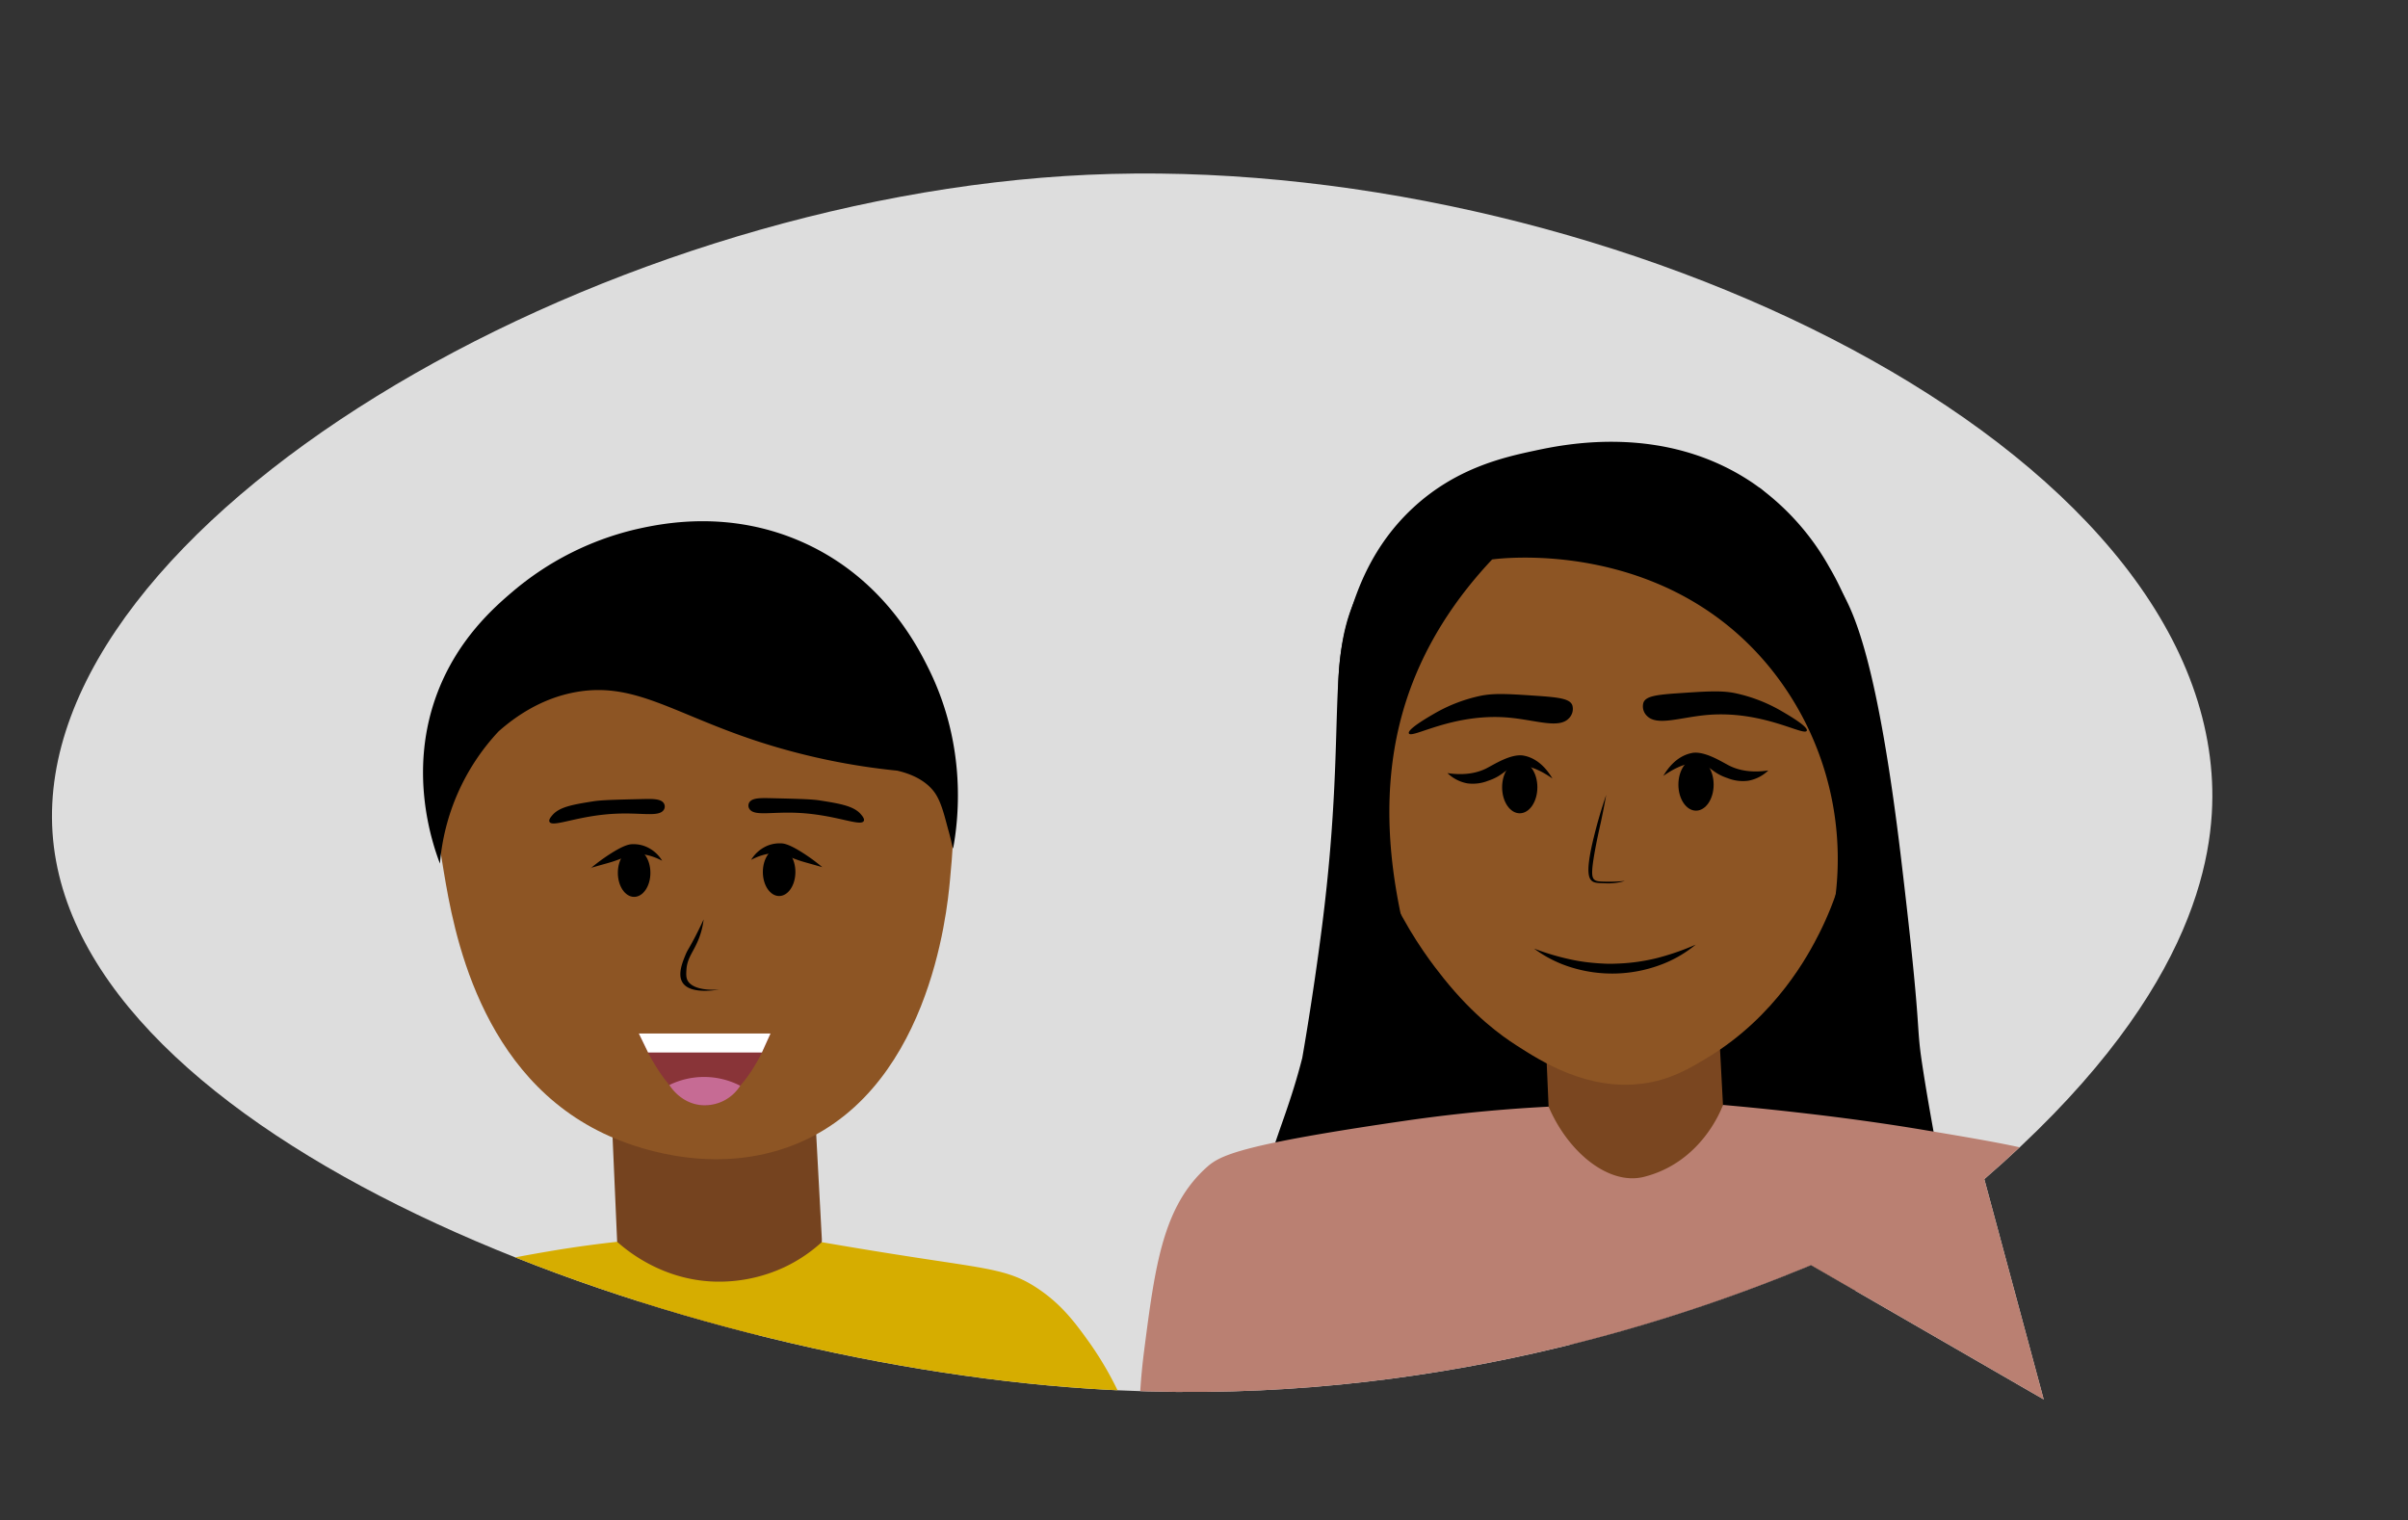<svg xmlns="http://www.w3.org/2000/svg" xmlns:xlink="http://www.w3.org/1999/xlink" viewBox="0 0 732.36 462.26"><rect x="0" y="0" width="732.36" height="462.26" fill="#333333" stroke="none"/><defs><style>.cls-1{fill:none;}.cls-2{clip-path:url(#clip-path);}.cls-3{fill:#ddd;}.cls-4{fill:#75431f;}.cls-5{fill:#8d5524;}.cls-6{fill:#d6ad00;}.cls-7{fill:#7a4620;}.cls-8{fill:#ba8072;}.cls-9{fill:#893438;}.cls-10{fill:#c66b94;}.cls-11{fill:#fff;}</style><clipPath id="clip-path" transform="translate(15.8 52.76)"><path class="cls-1" d="M.17,200.41c6.17,93,184.56,160.49,315,169.14C411.69,376,489.89,350.68,535,332l70.77,40.84q-9-33.48-18.07-67c62.8-54.25,70.39-96.93,69.26-120.88C651.92,78.84,467.74-6.49,315.14.39,164.08,7.2-6,106.62.17,200.41Z"/></clipPath></defs><g id="Layer_2" data-name="Layer 2"><g id="Layer_1-2" data-name="Layer 1"><g class="cls-2"><rect class="cls-3" width="732.36" height="461.23"/><path d="M401.93,120.22c-16.8,22.7-7,40.91-15.67,108.88-2.84,22.15-6,39.9-6,39.9-6.64,26.06-15.07,34.84-8.53,49,22.79,49.2,172,52.74,199.48,0,5.73-11,2.18-16.82-2.43-47.29-2-13.15.14-7.59-6.36-62.12-7.14-60-14.3-74.5-17.83-81a124.62,124.62,0,0,0-25-31.84C510.94,92.37,470,77.44,430.07,98,422.52,101.91,411.16,107.76,401.93,120.22Z" transform="translate(15.8 52.76)"/><path class="cls-4" d="M234.16,324.23c-.45,16.44-12.8,29.74-27.71,31.34-16.92,1.82-33.44-11.83-34.55-30.63q-.9-20.43-1.79-40.85H232Q233.09,304.16,234.16,324.23Z" transform="translate(15.8 52.76)"/><path class="cls-5" d="M258.93,151.71c18.24,20.7,15.64,47.95,14.17,63.42-.87,9.18-6.26,65.87-49.57,81.09-24.52,8.62-47.85-.74-53.85-3.4-40-17.67-47.66-63.59-50.47-80.27-3.38-20.14-6.94-41.35,5.69-58.86C150.1,118.75,227.34,115.85,258.93,151.71Z" transform="translate(15.8 52.76)"/><path d="M274.09,205.23c-.07.4-.41-1.79-1.48-5.6-.94-3.35-1.91-7.87-3.81-10.85-1.05-1.65-4-5.4-11.75-7.17a201.43,201.43,0,0,1-41.74-8.7c-26-8.42-37.88-18.31-55.69-15.24-10.8,1.86-18.84,7.63-23.78,12A66.83,66.83,0,0,0,118,209.88c-2.56-6.77-9.79-28.52-.66-52.23,6.17-16,16.92-25.52,22.79-30.5a89.51,89.51,0,0,1,37.09-18.85c8.09-1.86,28.89-6.3,51.73,4.13,23.66,10.81,34,30.75,37.53,37.87C278.63,174.56,275.54,197.34,274.09,205.23Z" transform="translate(15.8 52.76)"/><path d="M212.41,193.6c1.75,1.78,6.76.49,14.42.85,11.24.52,18.77,4.13,20,2.58.55-.68-.56-1.86-1-2.37-2.24-2.37-6.41-3.06-12.36-4-2.46-.38-6.62-.48-15-.68-2.7-.06-5.15-.09-6.16,1A1.87,1.87,0,0,0,212.41,193.6Z" transform="translate(15.8 52.76)"/><ellipse cx="236.96" cy="265.19" rx="4.95" ry="7.31"/><path d="M212.65,208.73a10.58,10.58,0,0,1,5.26-4.41,9.78,9.78,0,0,1,3.72-.6c1,0,2.72.27,7.27,3.24a57.33,57.33,0,0,1,5.39,4l.18.05-1.92-.55-3.56-1c-3.54-1-5.18-2-7-2.38C220.05,206.54,217,206.49,212.65,208.73Z" transform="translate(15.8 52.76)"/><path d="M198.2,226.86c-.52,1.14-1.34,2.87-2.41,4.95-2.06,4-2.45,4.22-3.09,5.79-1.13,2.75-3.07,7.47.35,9.72,2.92,1.92,8.34,1.12,9.91.85-.83.07-6.28.5-8.84-1.75-1.33-1.17-1.27-2.53-1.15-4.3.25-3.73,2.22-5.37,3.84-9.61A23.29,23.29,0,0,0,198.2,226.86Z" transform="translate(15.8 52.76)"/><path class="cls-6" d="M201.45,337a47,47,0,0,0,21.44-4.44,46,46,0,0,0,11.23-7.55c11.54,2,20.87,3.48,27,4.43,23.09,3.59,29.77,3.95,37.86,9.11,7.55,4.82,11.8,10.4,16,16.24,6.26,8.64,17,26.45,20.4,54.67H68.89c2.43-14,11.79-59.13,42.48-72.37,7.11-3.06,25.47-6.93,41.42-9.57,8-1.32,14.61-2.13,19.11-2.62C175.1,327.78,185.75,336.49,201.45,337Z" transform="translate(15.8 52.76)"/><path class="cls-7" d="M508.22,283.27c-.37,14-10.9,25.34-23.6,26.71-14.41,1.54-28.48-10.09-29.43-26.1q-.76-17.4-1.52-34.8H506.4Q507.32,266.18,508.22,283.27Z" transform="translate(15.8 52.76)"/><path class="cls-5" d="M532,115.08c16.06,18.37,16.2,44.08,16.31,63.67.06,11.63-.05,31.08-10.87,52.46-3.17,6.27-13.06,25.07-33.91,37.67-5.7,3.44-11.37,6.79-19.67,7.9C467,279,453.08,270.11,445.3,265.1c-4.51-2.9-12.84-8.87-22-20.29-5.72-7.16-24.43-31-26.92-66.84-1.11-16-2.81-40.63,12.17-59.79C435.45,83.79,503.76,82.74,532,115.08Z" transform="translate(15.8 52.76)"/><path d="M552.47,169.69c.86,31-8.09,56.47-15.89,72.94a92.36,92.36,0,0,0-14-92.25c-32.14-39.53-82-33.36-84.57-33-9.91,10.53-21.45,26-27.28,46.77-11.19,39.87,5.11,76.29,2.26,77.06-2.28.61-12-22.82-17.35-50.3-4-20.77-7.16-37.46-.82-57.28,2.27-7.09,6.66-20.26,18.93-31.75,13.09-12.25,27.6-15.54,37.27-17.6,9-1.92,39.36-8.37,66.26,9.83a76.45,76.45,0,0,1,23.29,25.63C551.41,138.2,552.08,155.74,552.47,169.69Z" transform="translate(15.8 52.76)"/><path d="M450.76,235.72A75,75,0,0,0,463,239.26a54.67,54.67,0,0,0,6.22.85c1,.1,2.08.15,3.12.2s2.08.05,3.12,0a58.65,58.65,0,0,0,12.4-1.63,76.14,76.14,0,0,0,12.06-4.15,36.91,36.91,0,0,1-11.39,6.39,42.06,42.06,0,0,1-26.09.63A37.32,37.32,0,0,1,450.76,235.72Z" transform="translate(15.8 52.76)"/><path d="M461.39,165.66c-3.06,3.34-10.15.52-18.5-.19-16.86-1.43-29.41,6.58-30.2,4.81-.54-1.22,5.62-4.79,7.7-6a47.74,47.74,0,0,1,14.34-5.48c4.19-.81,8.68-.5,17.65.11,6.62.46,9.26,1,10,2.75A4,4,0,0,1,461.39,165.66Z" transform="translate(15.8 52.76)"/><ellipse cx="462.21" cy="239.43" rx="5.36" ry="7.91"/><path d="M456.35,184c-1.59-2.68-4.2-5.88-8.26-6.86l-.53-.11c-3.83-.65-8.95,2.7-11.3,3.89s-6.19,2.29-11.83,1.44a11.73,11.73,0,0,0,6,3.11,12.56,12.56,0,0,0,6.36-.78c4.24-1.4,5-3.26,7.51-4.14C446.6,179.73,450.32,179.78,456.35,184Z" transform="translate(15.8 52.76)"/><path d="M472.7,189c-1.67,4.88-2.83,9.06-3.62,12.26-2.63,10.54-2,13.26-.36,14.14.74.39,1.73.42,3.72.47a17.55,17.55,0,0,0,5.85-.69c0-.07-1.48.18-4,.2-2.79,0-4.18,0-4.94-.43-1.09-.66-1.3-2.12-.11-8.79.69-3.82,1.41-6.94,1.88-9.07C471.86,193.6,472.38,190.79,472.7,189Z" transform="translate(15.8 52.76)"/><path class="cls-8" d="M484.13,305.16c17.51-4.37,23.63-20.6,24.09-21.89,5.23.46,12.5,1.15,21.15,2.12,7.42.84,22.64,2.58,40.24,5.54,26.63,4.48,39.95,6.72,45.16,11.49,5.52,5.05,9,12,12.83,42a543.42,543.42,0,0,1,4.27,63.1H332.18a194.26,194.26,0,0,1,0-49.57c3.33-25.78,5.67-43.91,19.23-55.9,4.06-3.59,10.88-6.81,60.39-14,17.9-2.59,32.9-3.71,43.39-4.25C461.28,298,473.69,307.76,484.13,305.16Z" transform="translate(15.8 52.76)"/><path d="M185.81,193.86c-1.74,1.78-6.75.49-14.41.85-11.24.52-18.77,4.13-20,2.58-.56-.68.56-1.86,1-2.37,2.24-2.37,6.4-3.06,12.36-4,2.46-.38,6.62-.48,14.94-.67,2.71-.07,5.16-.1,6.17,1A1.86,1.86,0,0,1,185.81,193.86Z" transform="translate(15.8 52.76)"/><ellipse cx="192.86" cy="265.45" rx="4.95" ry="7.31"/><path d="M185.58,209a10.48,10.48,0,0,0-5.26-4.41,9.66,9.66,0,0,0-3.72-.61c-1,0-2.72.27-7.27,3.24a57.83,57.83,0,0,0-5.39,4l-.18,0,1.91-.55,3.56-1c3.55-1,5.19-2,7-2.38C178.18,206.8,181.22,206.75,185.58,209Z" transform="translate(15.8 52.76)"/><path class="cls-9" d="M178.49,261.55h40.06S200.43,310.71,178.49,261.55Z" transform="translate(15.8 52.76)"/><path class="cls-10" d="M187.78,277.21a24,24,0,0,1,21.55.23,12.79,12.79,0,0,1-11.58,5.92C191.37,282.92,188.09,277.72,187.78,277.21Z" transform="translate(15.8 52.76)"/><path class="cls-11" d="M178.49,261.55h40.06l-2.62,5.78-34.63,0Z" transform="translate(15.8 52.76)"/><path d="M485,164.86c3.06,3.34,10.15.52,18.5-.19,16.86-1.43,29.41,6.58,30.2,4.81.54-1.22-5.62-4.79-7.7-6A47.6,47.6,0,0,0,511.7,158c-4.19-.81-8.68-.5-17.65.11-6.62.45-9.26,1-10,2.75A4,4,0,0,0,485,164.86Z" transform="translate(15.8 52.76)"/><ellipse cx="515.82" cy="238.63" rx="5.36" ry="7.91"/><path d="M490.08,183.2c1.59-2.69,4.2-5.88,8.26-6.86l.53-.12c3.83-.64,8.95,2.71,11.3,3.89s6.19,2.3,11.83,1.45a11.72,11.72,0,0,1-6,3.1,12.46,12.46,0,0,1-6.36-.77c-4.24-1.4-5-3.26-7.51-4.14C499.83,178.92,496.11,179,490.08,183.2Z" transform="translate(15.8 52.76)"/></g></g></g></svg>